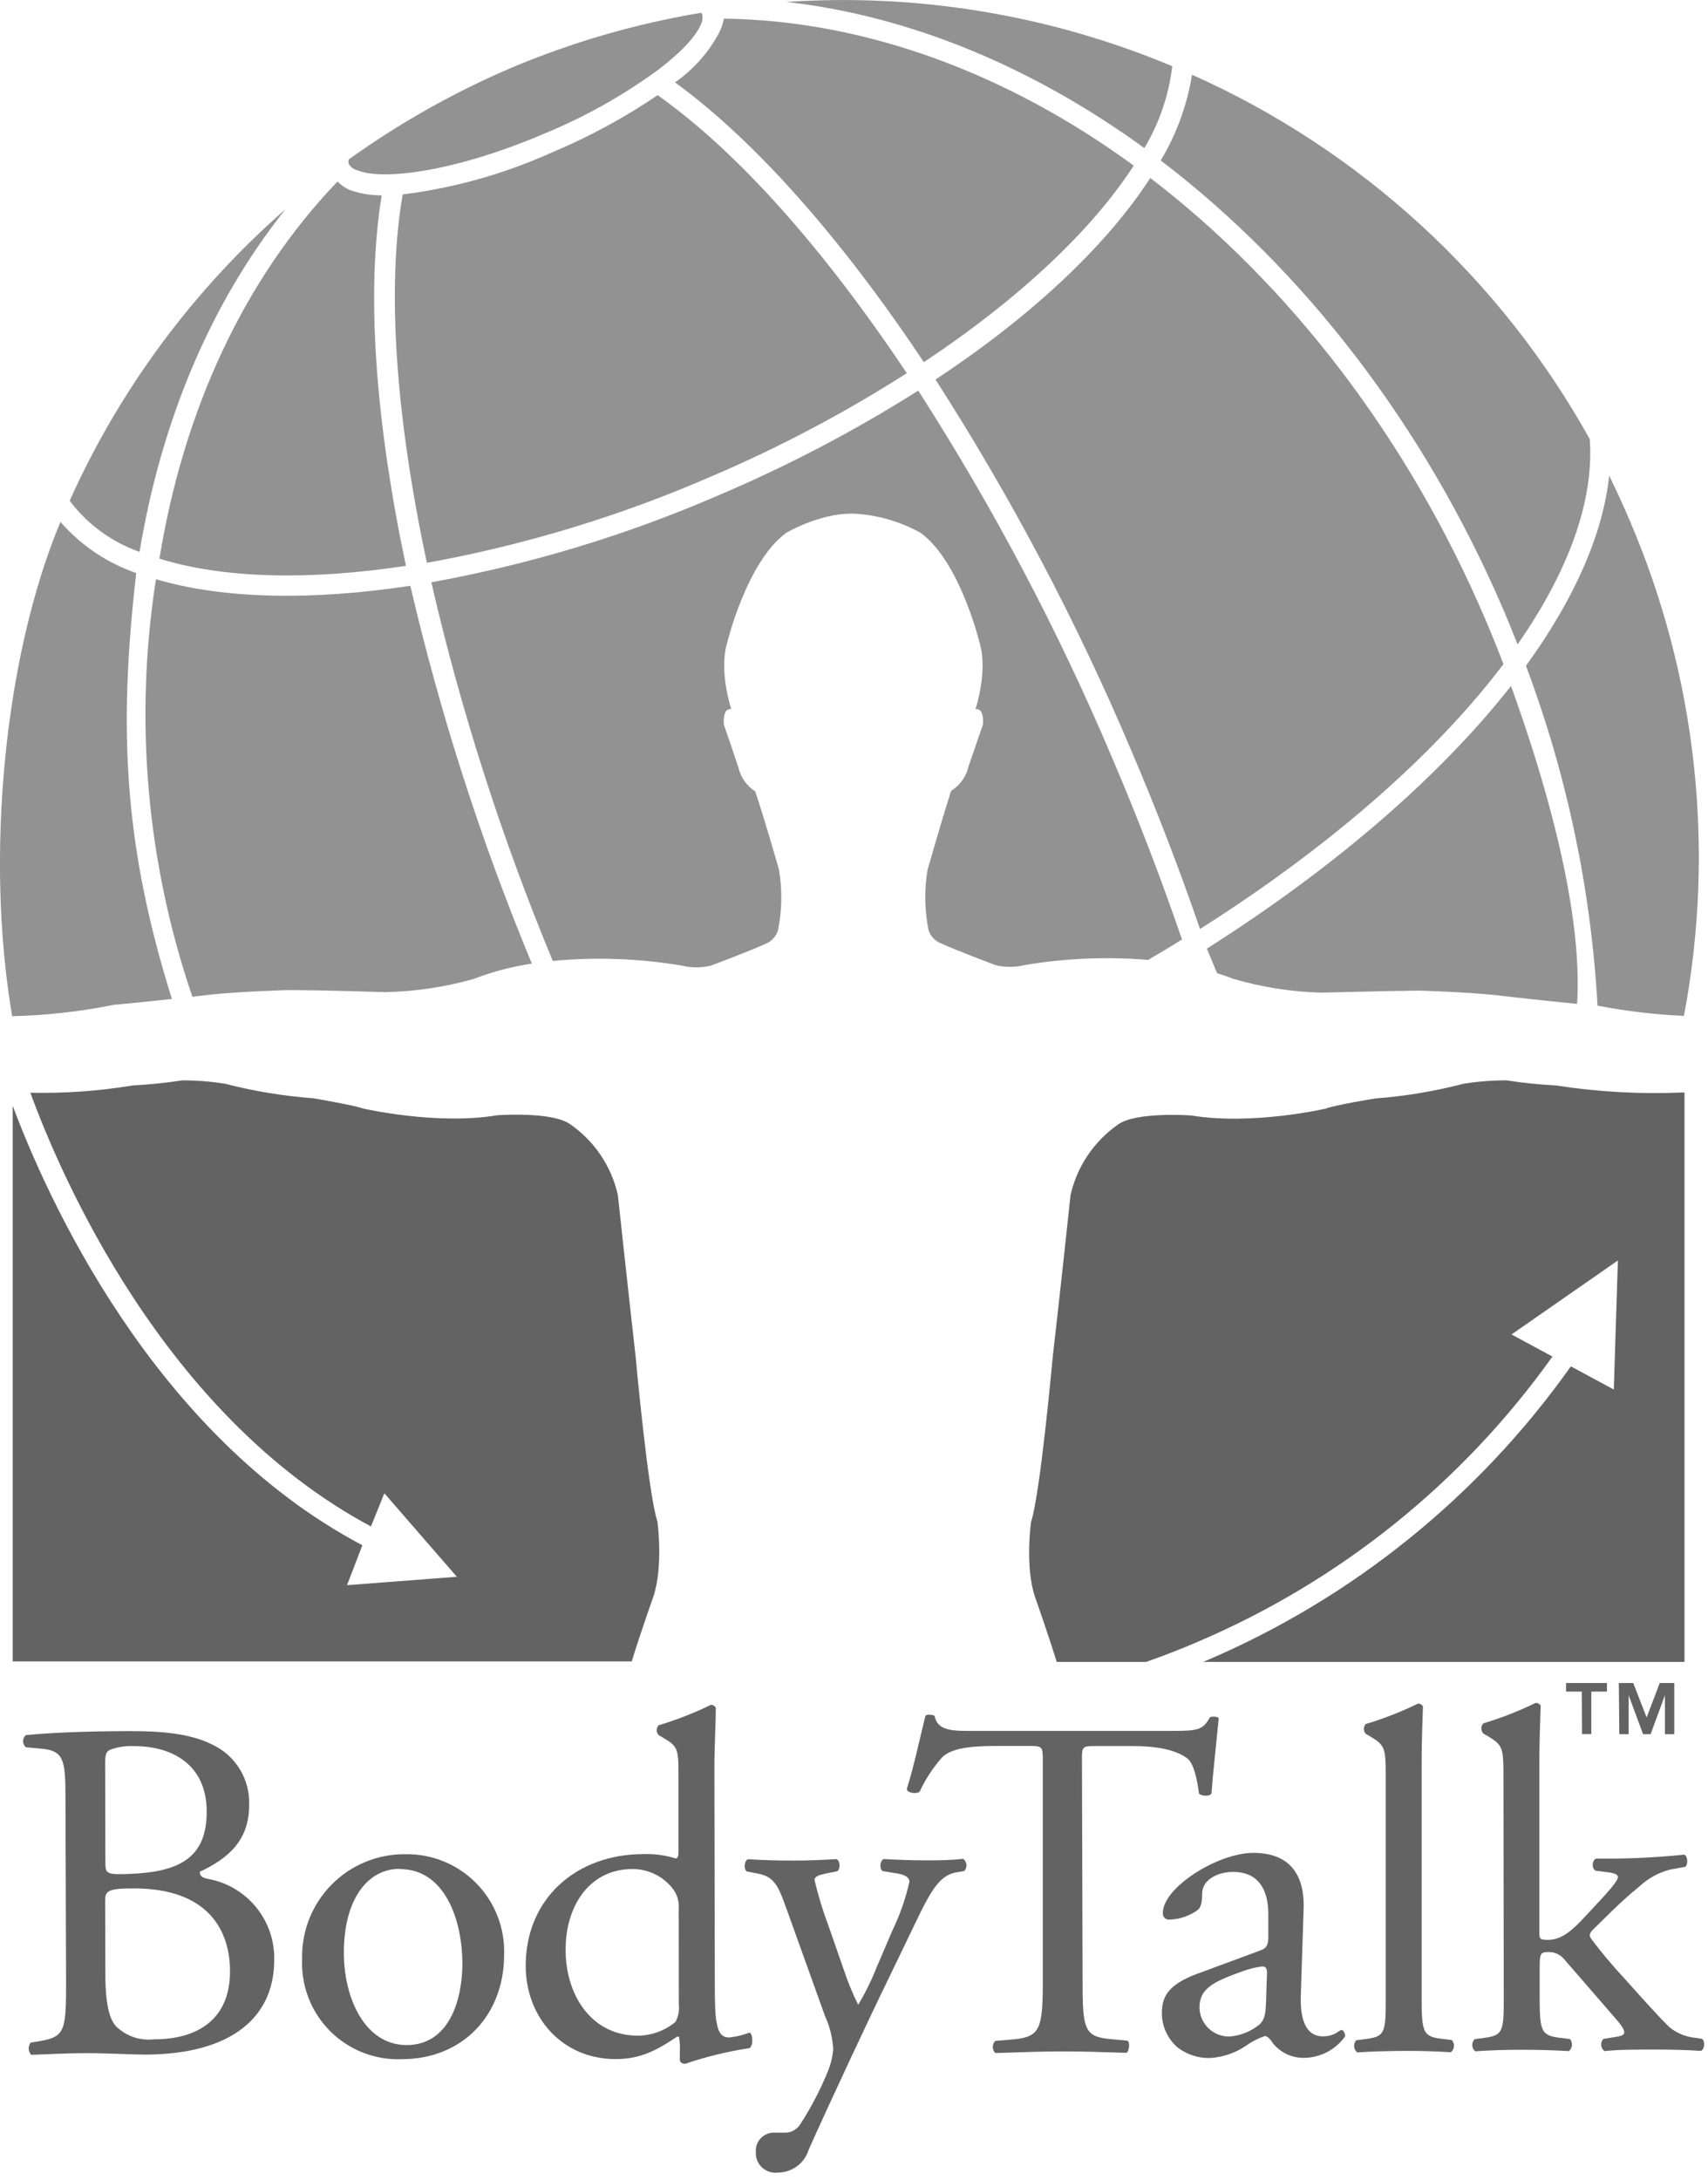 <svg width="167" height="213" viewBox="0 0 167 213" fill="none" xmlns="http://www.w3.org/2000/svg">
<g clip-path="url(#clip0)">
<path d="M6.4 175.48C6.4 171.97 6.2 171.07 4.06 170.88L2.54 170.74C2.45 170.669 2.378 170.578 2.328 170.475C2.279 170.372 2.253 170.259 2.253 170.145C2.253 170.031 2.279 169.918 2.328 169.815C2.378 169.712 2.45 169.621 2.54 169.55C5.1 169.31 8.33 169.17 12.74 169.16C15.74 169.16 18.58 169.38 20.74 170.47C21.862 170.989 22.805 171.83 23.45 172.886C24.094 173.941 24.411 175.164 24.36 176.4C24.36 179.82 22.36 181.58 19.53 182.91C19.53 183.39 19.91 183.53 20.43 183.62C22.259 183.97 23.905 184.959 25.074 186.409C26.242 187.86 26.858 189.678 26.81 191.54C26.81 197.04 22.74 200.75 14.19 200.77C12.82 200.77 10.49 200.63 8.5 200.63C6.51 200.63 4.8 200.74 3.04 200.79C2.897 200.627 2.815 200.419 2.808 200.202C2.8 199.985 2.868 199.773 3 199.6L3.86 199.46C6.37 199.03 6.47 198.46 6.46 193.52L6.4 175.48ZM10.3 181.79C10.3 183.12 10.3 183.21 12.77 183.11C17.61 182.91 20.22 181.49 20.21 177.02C20.21 172.37 16.74 170.62 13.13 170.63C12.392 170.586 11.651 170.685 10.95 170.92C10.47 171.06 10.28 171.3 10.28 172.15L10.3 181.79ZM10.3 192.79C10.3 194.5 10.4 196.92 11.3 197.96C11.785 198.448 12.375 198.821 13.024 199.049C13.673 199.278 14.366 199.357 15.05 199.28C19.27 199.28 22.5 197.37 22.49 192.62C22.49 188.88 20.58 184.51 13.03 184.53C10.46 184.53 10.28 184.82 10.28 185.76L10.3 192.79Z" fill="#646363"/>
<path d="M49.29 191C49.29 196.94 45.22 201.21 39.29 201.22C37.996 201.272 36.705 201.056 35.498 200.584C34.291 200.113 33.196 199.396 32.28 198.48C31.364 197.564 30.647 196.469 30.176 195.262C29.704 194.055 29.488 192.764 29.54 191.47C29.502 190.126 29.736 188.788 30.227 187.536C30.719 186.284 31.457 185.144 32.399 184.185C33.341 183.225 34.467 182.465 35.71 181.951C36.952 181.436 38.285 181.177 39.63 181.19C40.917 181.168 42.196 181.407 43.388 181.894C44.58 182.381 45.661 183.106 46.564 184.023C47.468 184.941 48.175 186.032 48.644 187.232C49.112 188.431 49.332 189.713 49.29 191ZM39.07 182.62C35.93 182.62 33.61 185.62 33.62 190.84C33.62 195.16 35.62 199.84 39.76 199.84C43.9 199.84 45.21 195.47 45.21 191.84C45.2 187.75 43.57 182.63 39.07 182.64V182.62Z" fill="#646363"/>
<path d="M69.89 193.6C69.89 197.35 69.95 199.11 71.28 199.1C71.965 199.031 72.638 198.87 73.28 198.62C73.62 198.72 73.67 199.91 73.28 200.14C71.145 200.462 69.044 200.974 67 201.67C66.71 201.67 66.48 201.53 66.47 201.29V200.49C66.505 199.998 66.475 199.504 66.38 199.02H66.2C64.11 200.44 62.5 201.21 60.2 201.21C54.93 201.21 51.41 197.1 51.4 192.11C51.4 185.47 56.4 181.19 62.87 181.18C63.946 181.138 65.022 181.28 66.05 181.6C66.29 181.6 66.34 181.31 66.34 180.93V173.76C66.34 170.96 66.34 170.68 64.87 169.83L64.39 169.54C64.275 169.409 64.211 169.24 64.211 169.065C64.211 168.89 64.275 168.721 64.39 168.59C66.149 168.066 67.862 167.397 69.51 166.59C69.609 166.59 69.706 166.617 69.791 166.668C69.875 166.719 69.944 166.792 69.99 166.88C69.99 168.3 69.85 170.67 69.85 172.76L69.89 193.6ZM66.36 186.49C66.412 185.831 66.228 185.175 65.84 184.64C65.378 184.016 64.774 183.509 64.079 183.162C63.384 182.814 62.617 182.635 61.84 182.64C57.52 182.64 55.29 186.4 55.3 190.53C55.3 194.85 57.74 198.93 62.39 198.92C63.725 198.907 65.014 198.433 66.04 197.58C66.331 197.046 66.446 196.434 66.37 195.83L66.36 186.49Z" fill="#646363"/>
<path d="M73.9 210.3C73.88 210.046 73.916 209.79 74.005 209.55C74.094 209.311 74.233 209.094 74.413 208.913C74.594 208.733 74.811 208.593 75.05 208.505C75.29 208.416 75.546 208.381 75.8 208.4H76.7C77.015 208.411 77.327 208.337 77.603 208.186C77.88 208.035 78.11 207.811 78.27 207.54C79.348 205.875 80.262 204.111 81 202.27C81.25 201.629 81.408 200.955 81.47 200.27C81.409 199.135 81.135 198.022 80.66 196.99L77 186.8C76.19 184.57 75.85 183.43 74.19 183.1L73 182.87C72.71 182.63 72.76 181.82 73.14 181.68C74.65 181.77 76.08 181.82 77.65 181.81C78.93 181.81 80.26 181.76 81.78 181.67C82.15 181.81 82.2 182.61 81.87 182.85L80.69 183.09C80.02 183.24 79.64 183.38 79.64 183.71C79.995 185.225 80.449 186.715 81 188.17L82.52 192.53C82.902 193.685 83.366 194.812 83.91 195.9C84.586 194.78 85.168 193.606 85.65 192.39L87.26 188.63C87.992 187.115 88.549 185.521 88.92 183.88C88.92 183.55 88.63 183.22 87.77 183.08L86.3 182.84C85.97 182.61 86.02 181.84 86.4 181.66C87.92 181.75 89.34 181.79 90.58 181.79C91.82 181.79 92.85 181.79 94.18 181.64C94.27 181.708 94.345 181.794 94.4 181.892C94.454 181.991 94.487 182.1 94.497 182.213C94.506 182.325 94.492 182.438 94.454 182.544C94.417 182.651 94.358 182.748 94.28 182.83L93.47 182.97C91.91 183.26 91.05 184.64 89.47 187.97L86.83 193.44C85.27 196.62 81.39 204.88 79.07 210.06C78.875 210.705 78.479 211.271 77.939 211.674C77.399 212.077 76.744 212.297 76.07 212.3C75.791 212.337 75.507 212.312 75.239 212.227C74.97 212.142 74.723 211.999 74.516 211.809C74.309 211.618 74.147 211.384 74.04 211.123C73.934 210.862 73.886 210.581 73.9 210.3Z" fill="#646363"/>
<path d="M105.85 193.34C105.85 198.34 105.96 199.04 108.71 199.27L110.23 199.41C110.51 199.6 110.42 200.41 110.14 200.6C107.43 200.51 105.82 200.46 103.92 200.46C102.02 200.46 100.36 200.52 97.32 200.62C97.24 200.543 97.177 200.45 97.134 200.348C97.091 200.246 97.069 200.136 97.069 200.025C97.069 199.914 97.091 199.804 97.134 199.702C97.177 199.6 97.24 199.507 97.32 199.43L99.03 199.29C101.73 199.04 101.97 198.29 101.96 193.35V172.13C101.96 170.66 101.96 170.61 100.54 170.61H97.89C95.89 170.61 93.08 170.61 92.05 171.8C91.186 172.785 90.469 173.89 89.92 175.08C89.54 175.37 88.55 175.16 88.68 174.75C89.31 172.81 89.95 169.8 90.48 167.68C90.48 167.51 91.23 167.53 91.38 167.68C91.66 169.19 93.23 169.15 95.38 169.14H114.61C117.17 169.14 117.61 169.04 118.31 167.8C118.55 167.71 119.18 167.73 119.16 167.95C118.97 169.88 118.56 173.64 118.46 175.16C118.46 175.58 117.46 175.54 117.23 175.26C117.08 174.07 116.75 172.26 116.04 171.79C114.94 170.99 113.14 170.61 110.53 170.62H107.16C105.73 170.62 105.78 170.67 105.79 172.24L105.85 193.34Z" fill="#646363"/>
<path d="M123.21 190.6C123.92 190.37 124.01 189.94 124.01 189.23V187.04C124.01 185.29 123.48 182.91 120.54 182.92C119.21 182.92 117.54 183.59 117.54 185.06C117.54 185.82 117.45 186.39 117.07 186.67C116.277 187.229 115.339 187.545 114.37 187.58C114.28 187.591 114.189 187.582 114.103 187.553C114.018 187.524 113.94 187.476 113.875 187.412C113.811 187.349 113.762 187.271 113.731 187.186C113.701 187.101 113.69 187.01 113.7 186.92C113.7 184.45 119.05 181.07 122.52 181.06C125.99 181.05 127.6 183.06 127.46 186.61L127.19 194.87C127.1 197.05 127.53 199 129.38 198.99C129.793 198.988 130.199 198.892 130.57 198.71C130.81 198.56 131.04 198.37 131.19 198.37C131.34 198.37 131.52 198.66 131.52 198.99C131.065 199.63 130.466 200.153 129.771 200.518C129.076 200.882 128.305 201.079 127.52 201.09C126.926 201.103 126.337 200.977 125.801 200.722C125.264 200.466 124.795 200.089 124.43 199.62C124.24 199.33 123.95 198.96 123.67 198.96C123.01 199.184 122.386 199.504 121.82 199.91C120.804 200.6 119.625 201.01 118.4 201.1C117.199 201.157 116.018 200.773 115.08 200.02C114.613 199.603 114.239 199.091 113.984 198.519C113.729 197.947 113.598 197.327 113.6 196.7C113.6 194.85 114.5 193.75 117.54 192.7L123.21 190.6ZM120.28 199C121.341 198.904 122.349 198.489 123.17 197.81C123.74 197.24 123.74 196.58 123.79 195.58L123.88 192.78C123.88 192.26 123.69 192.16 123.4 192.16C122.737 192.245 122.086 192.406 121.46 192.64C118.66 193.64 117.28 194.31 117.28 196.16C117.284 196.546 117.365 196.927 117.519 197.28C117.673 197.633 117.897 197.952 118.177 198.217C118.457 198.482 118.787 198.688 119.149 198.823C119.51 198.957 119.895 199.018 120.28 199Z" fill="#646363"/>
<path d="M139 195.09C139 198.51 139.11 198.98 140.82 199.21L141.95 199.35C142.025 199.433 142.083 199.53 142.119 199.635C142.156 199.741 142.17 199.853 142.162 199.964C142.153 200.076 142.122 200.184 142.07 200.283C142.019 200.382 141.947 200.47 141.86 200.54C140.3 200.45 138.92 200.4 137.26 200.41C135.6 200.42 134.13 200.46 132.7 200.56C132.615 200.489 132.545 200.401 132.493 200.303C132.442 200.204 132.411 200.097 132.402 199.986C132.392 199.875 132.405 199.764 132.439 199.658C132.473 199.552 132.528 199.454 132.6 199.37L133.69 199.23C135.45 198.99 135.5 198.51 135.49 195.09V173.64C135.49 170.84 135.43 170.56 134.01 169.7L133.53 169.42C133.417 169.288 133.354 169.119 133.354 168.945C133.354 168.771 133.417 168.602 133.53 168.47C135.289 167.945 137.001 167.276 138.65 166.47C138.748 166.468 138.845 166.493 138.93 166.542C139.014 166.591 139.084 166.663 139.13 166.75C139.08 168.18 138.99 170.55 139 172.64V195.09Z" fill="#646363"/>
<path d="M147 173.62C147 170.82 146.94 170.54 145.52 169.68L145.04 169.4C144.91 169.266 144.838 169.087 144.838 168.9C144.838 168.714 144.91 168.534 145.04 168.4C146.798 167.873 148.51 167.204 150.16 166.4C150.258 166.398 150.355 166.423 150.44 166.472C150.524 166.522 150.594 166.594 150.64 166.68C150.59 168.11 150.5 170.48 150.51 172.57V188.85C150.51 189.47 150.56 189.56 151.37 189.56C152.37 189.56 153.32 189.03 154.59 187.7L156.54 185.61C157.86 184.18 158.19 183.66 158.19 183.43C158.19 183.2 157.96 183.05 157.19 182.95L156.05 182.81C155.62 182.67 155.62 181.81 156.05 181.62H157.14C159.658 181.621 162.175 181.491 164.68 181.23C165.02 181.37 165.07 182.18 164.78 182.42L163.26 182.7C162.135 182.995 161.104 183.57 160.26 184.37C158.41 185.85 156.8 187.56 155.95 188.37C155.37 188.89 155.33 189.13 155.61 189.5C156.606 190.822 157.671 192.09 158.8 193.3C160.66 195.38 162.32 197.23 163.27 198.13C163.982 198.691 164.838 199.038 165.74 199.13L166.41 199.23C166.74 199.46 166.69 200.23 166.31 200.41C164.94 200.32 163.31 200.27 161.8 200.28C159.91 200.28 158.24 200.28 156.87 200.43C156.78 200.362 156.705 200.276 156.65 200.178C156.596 200.079 156.563 199.97 156.553 199.857C156.544 199.745 156.558 199.632 156.596 199.526C156.633 199.419 156.692 199.322 156.77 199.24L157.62 199.1C158.34 199 158.81 198.91 158.81 198.62C158.81 198.33 158.62 198 158 197.29L152.91 191.42C152.728 191.208 152.503 191.039 152.249 190.923C151.995 190.807 151.719 190.748 151.44 190.75C150.59 190.75 150.54 190.9 150.54 192.37V194.98C150.54 198.4 150.65 198.87 152.36 199.11L153.5 199.25C153.572 199.334 153.626 199.431 153.66 199.536C153.694 199.641 153.707 199.751 153.697 199.861C153.688 199.971 153.657 200.078 153.606 200.175C153.555 200.273 153.485 200.36 153.4 200.43C151.84 200.34 150.46 200.3 148.8 200.3C147.14 200.3 145.67 200.35 144.24 200.45C144.153 200.379 144.083 200.29 144.033 200.189C143.982 200.089 143.954 199.978 143.949 199.866C143.945 199.754 143.964 199.642 144.005 199.538C144.047 199.433 144.11 199.339 144.19 199.26L145.24 199.12C146.99 198.88 147.04 198.4 147.03 194.99L147 173.62Z" fill="#646363"/>
<path d="M147.06 59.73C147.52 60.81 147.95 61.89 148.38 62.97C153.32 55.89 155.88 48.97 155.44 42.91C146.668 27.147 133.023 14.652 116.55 7.3C116.075 10.263 115.036 13.108 113.49 15.68C127.34 26.22 139.24 41.45 147.06 59.73ZM89.78 38.17C83.552 42.109 77.014 45.533 70.23 48.41C61.233 52.306 51.818 55.155 42.17 56.9C45.094 69.542 49.068 81.918 54.05 93.9C58.265 93.501 62.515 93.656 66.69 94.36C67.617 94.584 68.583 94.584 69.51 94.36C69.51 94.36 73.43 92.89 74.85 92.23C75.14 92.114 75.401 91.934 75.612 91.704C75.823 91.474 75.98 91.199 76.07 90.9C76.463 88.956 76.497 86.956 76.17 85C76.17 85 74.75 80 73.84 77.33C73.009 76.799 72.42 75.962 72.2 75C72.2 75 71 71.4 70.78 70.84C70.78 70.84 70.58 69.17 71.5 69.29C71.5 69.29 70.27 65.62 71.09 62.84C71.09 62.84 73.02 54.84 76.89 52.06C76.89 52.06 80.49 49.93 83.89 50.22C86.035 50.388 88.119 51.016 90 52.06C93.86 54.84 95.79 62.84 95.79 62.84C96.61 65.62 95.38 69.29 95.38 69.29C96.3 69.17 96.1 70.84 96.1 70.84C95.89 71.4 94.68 74.95 94.68 74.95C94.45 75.918 93.846 76.756 93 77.28C92.11 80 90.69 85 90.69 85C90.363 86.956 90.397 88.956 90.79 90.9C90.886 91.189 91.044 91.453 91.253 91.674C91.462 91.896 91.717 92.068 92 92.18C93.42 92.84 97.34 94.31 97.34 94.31C98.267 94.534 99.233 94.534 100.16 94.31C104.156 93.635 108.221 93.464 112.26 93.8C113.38 93.14 114.49 92.49 115.57 91.8C113.57 85.98 111.31 80.06 108.76 74.1C103.469 61.604 97.119 49.584 89.78 38.17ZM64.3 9.3C61.062 11.501 57.612 13.37 54 14.88C49.358 16.979 44.426 18.368 39.37 19C37.79 28.18 38.7 40.78 41.74 55C51.268 53.272 60.566 50.453 69.45 46.6C76.121 43.758 82.547 40.37 88.66 36.47C80.58 24.35 72.15 14.85 64.3 9.3ZM147 64.9C146.44 63.44 145.85 61.97 145.23 60.52C137.58 42.63 125.97 27.72 112.47 17.39C108.22 23.96 100.96 30.82 91.47 37.09C98.878 48.619 105.288 60.76 110.63 73.38C113.13 79.23 115.36 85.05 117.33 90.78C130.11 82.69 140.34 73.69 147 64.9ZM15.25 56.6C13.106 70.287 14.328 84.291 18.81 97.4L20.81 97.17C23.7 96.88 28.1 96.75 28.1 96.75C31.54 96.75 37.69 96.95 37.69 96.95C40.607 96.889 43.503 96.456 46.31 95.66C48.147 94.957 50.055 94.454 52 94.16C47.033 82.201 43.059 69.852 40.12 57.24C30.46 58.71 21.8 58.54 15.25 56.6ZM159.34 50.85C158.71 49.36 158.03 47.91 157.34 46.48C156.71 52.3 153.87 58.63 149.2 65.06C153.204 75.711 155.564 86.909 156.2 98.27C158.988 98.809 161.813 99.144 164.65 99.27C167.735 82.961 165.887 66.103 159.34 50.85ZM118 92.7L119 95.1C119.54 95.27 120.08 95.45 120.61 95.66C123.392 96.467 126.265 96.917 129.16 97C129.16 97 135.31 96.84 138.74 96.8C138.74 96.8 143.15 96.93 146.03 97.22C146.03 97.22 150.31 97.72 154.2 98.1C154.62 91.62 152.94 81.46 147.74 67.03C140.87 75.78 130.62 84.7 118 92.7ZM13.56 53.9H13.65C15.76 41.19 20.55 29.68 27.91 20.45C18.91 28.315 11.713 38.03 6.81 48.93C8.528 51.209 10.874 52.936 13.56 53.9ZM114.62 6.47C102.698 1.475 89.777 -0.676 76.88 0.19C89 1.55 101 6.57 111.89 14.47C113.351 12.024 114.281 9.299 114.62 6.47ZM13.32 56L12.81 55.81C10.149 54.798 7.78 53.146 5.91 51C0.39 64.21 -1.46 83.78 1.19 99.3C4.529 99.222 7.856 98.851 11.13 98.19C12.97 98.02 15.05 97.81 16.81 97.62C12.12 82.69 11.55 71.3 13.32 56ZM39.7 55.34C36.7 41.15 35.77 28.56 37.32 19.09C36.261 19.101 35.208 18.925 34.21 18.57C33.756 18.376 33.345 18.094 33 17.74C23.79 27.34 17.93 40.18 15.59 54.59C21.84 56.54 30.25 56.73 39.7 55.29V55.34ZM66 8.05C73.87 13.78 82.28 23.32 90.33 35.39C99.61 29.23 106.76 22.51 110.85 16.18C98.47 7.15 84.6 2 70.78 1.82C70.693 2.25 70.559 2.669 70.38 3.07C69.342 5.058 67.84 6.767 66 8.05ZM35 16.66C37.51 17.66 44.6 16.75 53.29 13.03C57.187 11.419 60.88 9.351 64.29 6.87C66.6 5.12 68.07 3.53 68.54 2.36C68.692 2.05 68.728 1.695 68.64 1.36C68.613 1.321 68.583 1.284 68.55 1.25C62.139 2.319 55.876 4.138 49.89 6.67C44.32 9.06 39.026 12.048 34.1 15.58C34.063 15.724 34.063 15.876 34.1 16.02C34.198 16.183 34.328 16.324 34.483 16.434C34.638 16.544 34.814 16.621 35 16.66Z" fill="#929292"/>
<path d="M62.15 132.58C61.43 126.21 60.41 116.77 60.41 116.77C59.779 113.958 58.111 111.488 55.74 109.85C53.96 108.59 48.62 108.98 48.62 108.98C42.67 109.98 35.5 108.32 35.5 108.32C34.59 107.99 30.62 107.32 30.62 107.32C27.71 107.104 24.825 106.629 22 105.9C20.621 105.681 19.227 105.57 17.83 105.57C16.219 105.818 14.597 105.985 12.97 106.07C9.666 106.615 6.318 106.853 2.97 106.78C5.89 114.78 15.97 138.32 36.27 149.16L37.58 145.92L44.67 154.08L33.93 154.9L35.43 151C14.89 140.15 4.53 116.85 1.24 108.05V162.35H61.77C62.65 159.47 63.88 156.03 63.88 156.03C64.88 153.03 64.28 148.68 64.28 148.68C63.37 146 62.15 132.58 62.15 132.58ZM152.15 106.07C150.519 105.985 148.894 105.818 147.28 105.57C145.883 105.57 144.489 105.681 143.11 105.9C140.275 106.638 137.381 107.12 134.46 107.34C134.46 107.34 130.46 107.99 129.59 108.34C129.59 108.34 122.42 109.99 116.47 109C116.47 109 111.13 108.61 109.34 109.87C106.972 111.511 105.306 113.98 104.67 116.79C104.67 116.79 103.67 126.23 102.93 132.6C102.93 132.6 101.72 145.98 100.81 148.73C100.81 148.73 100.19 153.12 101.21 156.08C101.21 156.08 102.43 159.52 103.32 162.4H112.07C113.76 161.8 115.43 161.16 117.07 160.45C130.992 154.53 143.008 144.878 151.79 132.56L147.79 130.4L158.19 123.17L157.79 135.78L153.59 133.52C144.58 146.234 132.218 156.197 117.88 162.3L117.64 162.4H164.7V106.75C160.504 106.94 156.3 106.713 152.15 106.07Z" fill="#646363"/>
<path d="M154.66 165.3H153.12V164.46H157.12V165.3H155.59V169.45H154.68L154.66 165.3ZM158.28 164.46H159.69L161 167.83L162.28 164.46H163.7V169.46H162.79V165.65L161.39 169.46H160.65L159.24 165.65V169.46H158.33L158.28 164.46Z" fill="#646363"/>
</g>
<defs>
<clipPath id="clip0">
<rect width="166.61" height="212.34" fill="white"/>
</clipPath>
</defs>
</svg>
